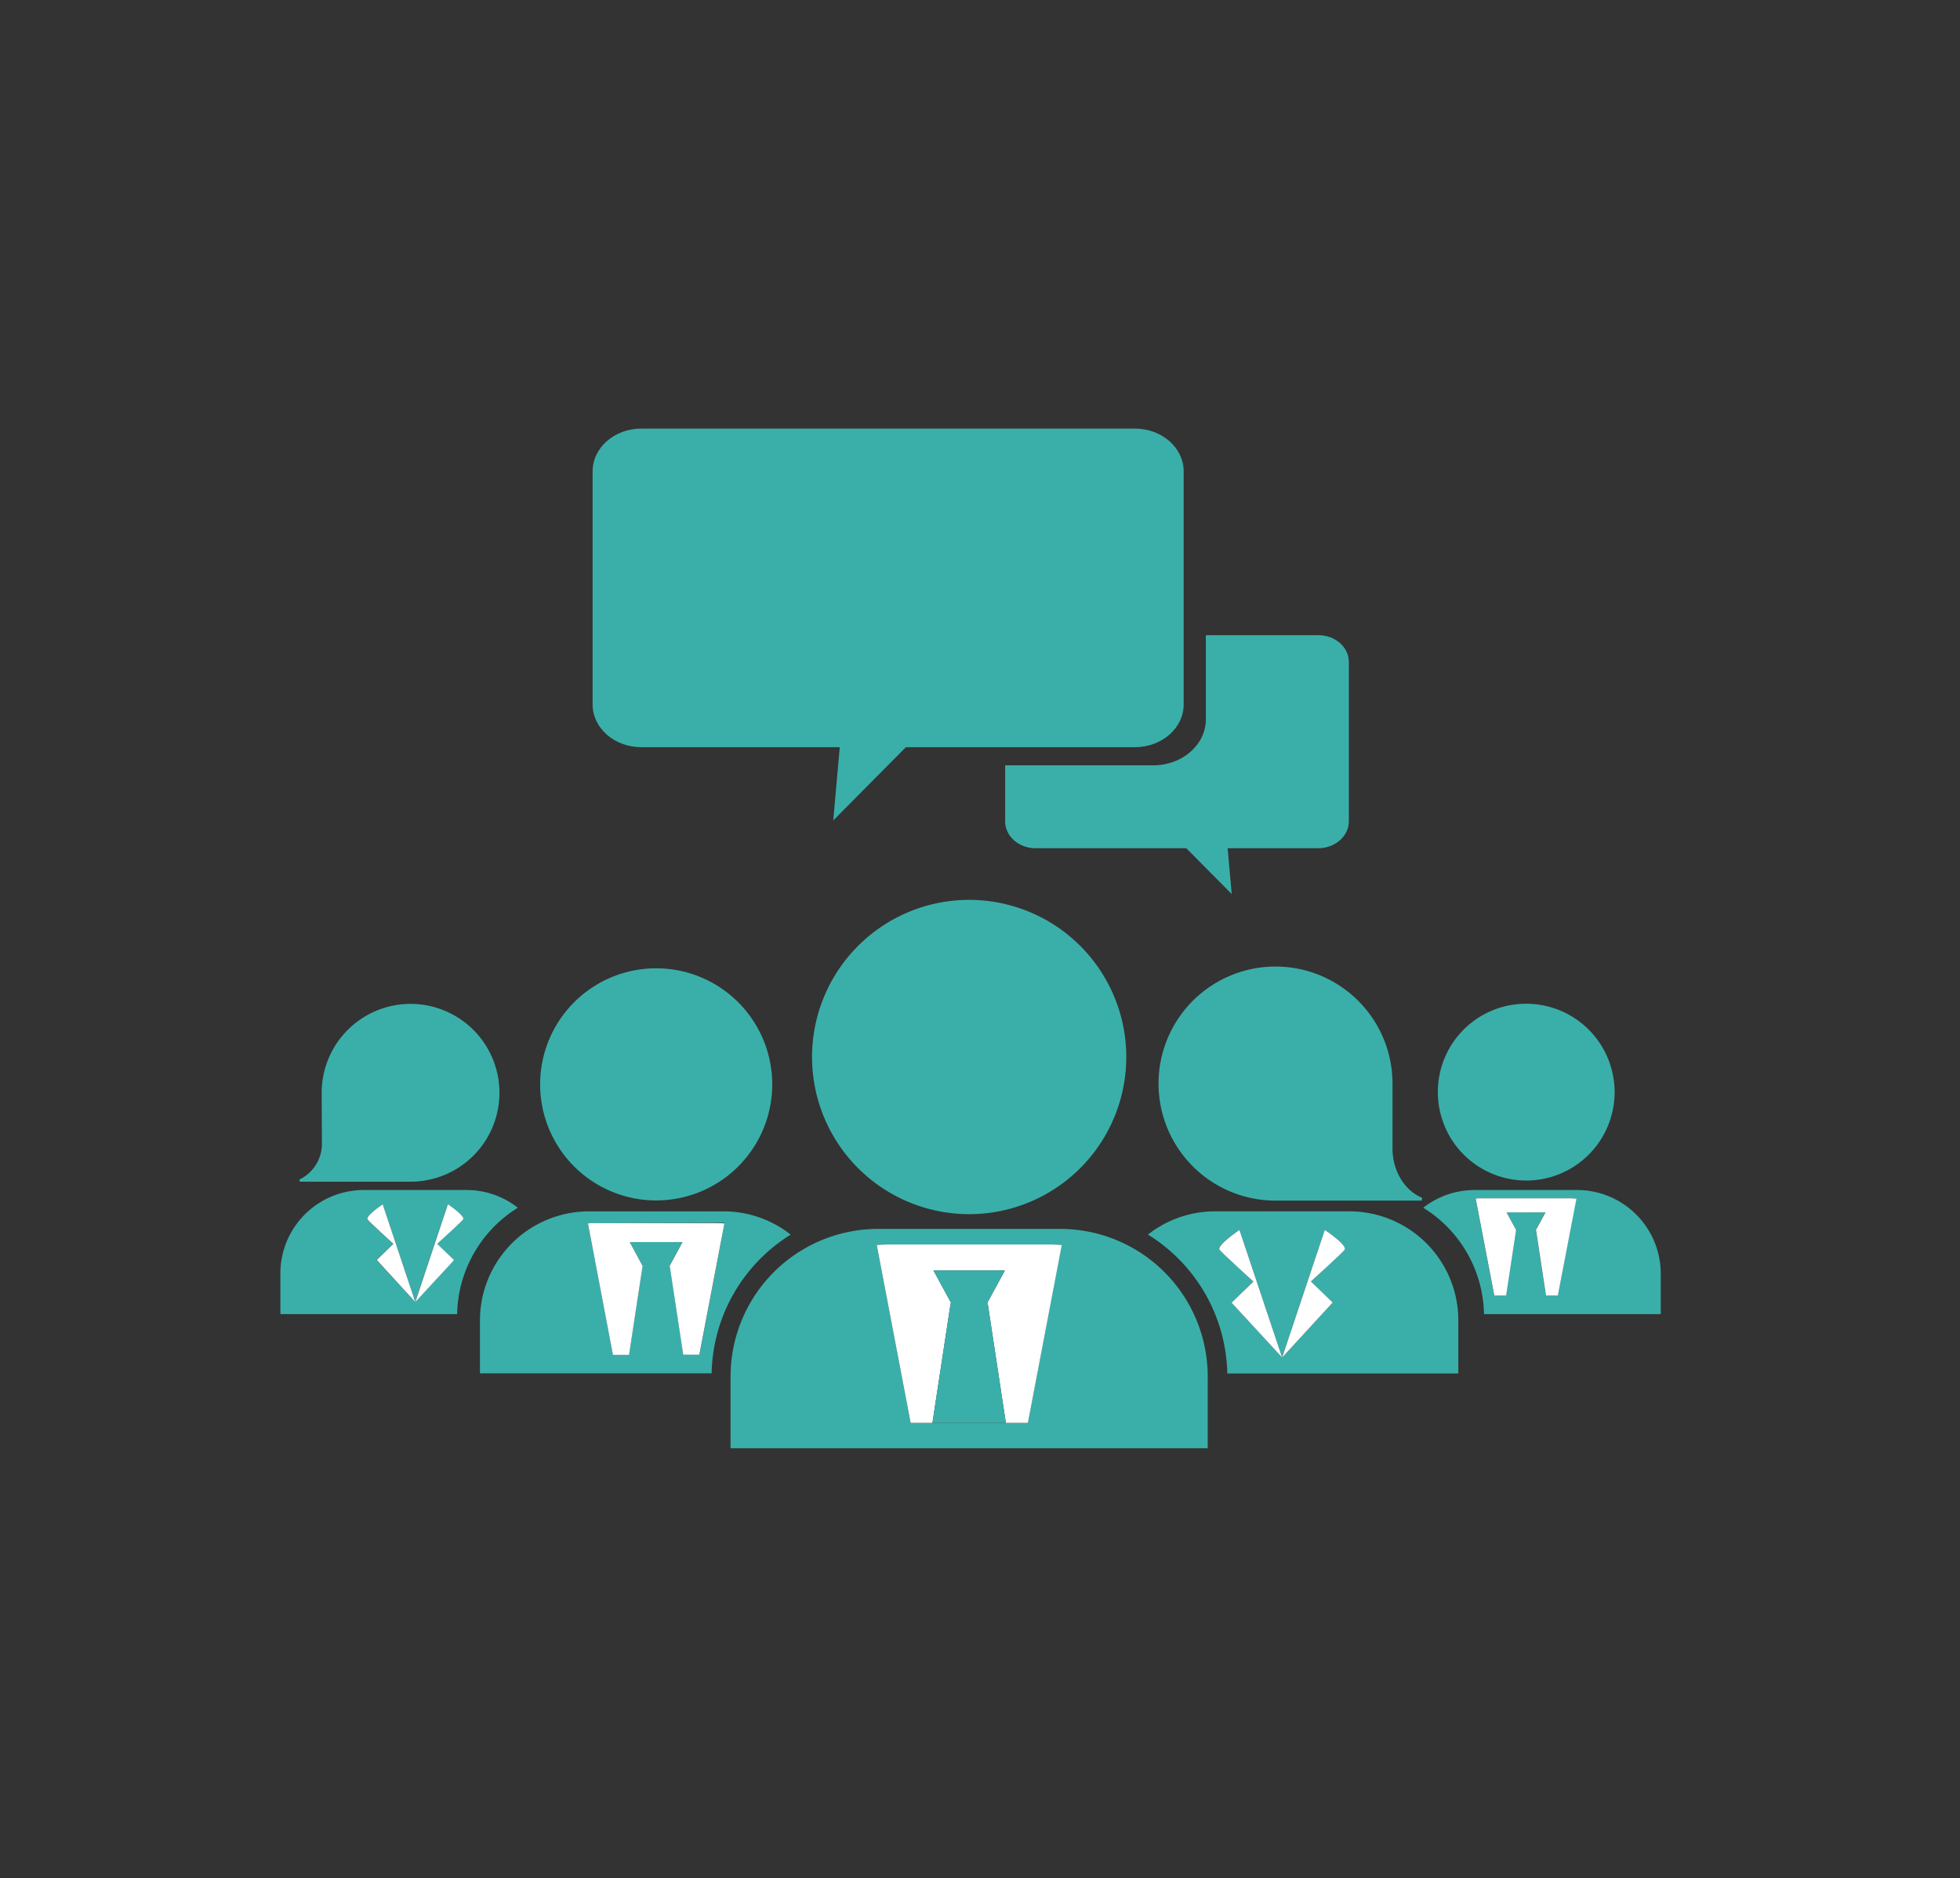 <svg xmlns="http://www.w3.org/2000/svg" viewBox="0 0 421.4 403.78"><rect x="0" y="0" width="421.4" height="403.78" fill="#333333" stroke="none"/><title>ENABLE UPDATED</title><g id="OBJECTS"><path d="M194.76,160.62H244c5.79,0,10.49-4.11,10.49-9.18V101.33c0-5.09-4.7-9.2-10.49-9.2H137.89c-5.79,0-10.48,4.11-10.48,9.2v50.11c0,5.07,4.69,9.18,10.48,9.18h42.66l-1.4,15.74Z" fill="#3aafa9"/><path d="M290,176.59v-34.3c0-3.18-2.93-5.75-6.55-5.75H259.26v18.09c0,5.45-5.07,9.89-11.3,9.89H216.11v12.07c0,3.17,2.93,5.75,6.56,5.75h32.39l9.76,9.85-.88-9.85h19.47C287,182.34,290,179.76,290,176.59Z" fill="#3aafa9"/><path d="M116.13,233.1a24.95,24.95,0,1,0,25-24.95A24.94,24.94,0,0,0,116.13,233.1Z" fill="#3aafa9"/><path d="M261.22,260.39a23.35,23.35,0,0,0-14.41,5,35.94,35.94,0,0,1,17.06,29.86h49.67V283.83a23.45,23.45,0,0,0-23.44-23.44Zm20.62,15.1,4.69,4.53-10.87,11.8L264.78,280l4.7-4.53s-7-6.32-7.29-6.87c-.56-1,4.29-4.24,4.29-4.24l9.18,27.44,9.17-27.44s4.85,3.27,4.29,4.24C288.82,269.17,281.84,275.49,281.84,275.49Z" fill="#3aafa9"/><path d="M103.19,283.83v11.39H153a35.89,35.89,0,0,1,17-29.82,23.3,23.3,0,0,0-14.46-5H126.64A23.45,23.45,0,0,0,103.19,283.83Zm51-21c.53,0,1.06,0,1.59.08l-5.38,28.24H146.9l-2.89-19h-.09l2.83-5.21H135.4l2.83,5.21h-.09l-2.89,19h-3.47L126.41,263c.52-.05,1.06-.08,1.59-.08Z" fill="#3aafa9"/><path d="M144,272.2l2.89,19h3.47L155.75,263c-.53-.05-1.06-.08-1.59-.08H128c-.53,0-1.07,0-1.59.08l5.37,28.24h3.47l2.89-19h.09L135.4,267h11.35l-2.83,5.21Z" fill="#fff"/><path d="M174.59,227.21a33.78,33.78,0,1,0,33.78-33.77A33.78,33.78,0,0,0,174.59,227.21Z" fill="#3aafa9"/><polygon points="204.53 280.16 200.69 273.1 200.69 273.1 204.53 280.16" fill="#5a6e7f"/><path d="M188.82,264.17a31.74,31.74,0,0,0-31.75,31.74v15.41H259.66V295.91a31.74,31.74,0,0,0-31.75-31.74ZM221,305.87H195.79l-7.29-38.24c.73-.05,1.44-.11,2.16-.11h35.42c.72,0,1.44.06,2.15.11Z" fill="#3aafa9"/><path d="M212.35,280.16l3.91,25.71H221l7.28-38.24c-.71-.05-1.43-.11-2.15-.11H190.66c-.72,0-1.43.06-2.16.11l7.29,38.24h4.68l3.92-25.71h.14l-3.84-7.06h15.36l-3.84,7.06Z" fill="#fff"/><polygon points="200.47 305.87 216.26 305.87 212.35 280.16 212.21 280.16 216.05 273.1 200.69 273.1 204.53 280.16 204.39 280.16 200.47 305.87" fill="#3aafa9"/><path d="M289.12,268.62c.56-1-4.29-4.24-4.29-4.24l-9.17,27.44L286.53,280l-4.69-4.53S288.82,269.17,289.12,268.62Z" fill="#fff"/><path d="M275.66,291.82l-9.18-27.44s-4.85,3.27-4.29,4.24c.31.55,7.29,6.87,7.29,6.87l-4.7,4.53Z" fill="#fff"/><path d="M272.66,207.82a25.16,25.16,0,0,0,1.61,50.27c.47,0,.92,0,1.38,0h30l.12-.6c-3.72-1.54-6.38-5.7-6.38-10.61V233.4h0v-.47A25.16,25.16,0,0,0,272.66,207.82Z" fill="#3aafa9"/><path d="M60.28,273.75v8.73h38a27.51,27.51,0,0,1,13.06-22.86,17.88,17.88,0,0,0-11-3.81H78.22A17.94,17.94,0,0,0,60.28,273.75Zm22-14.88,7,21,7-21s3.71,2.5,3.29,3.25c-.24.41-5.58,5.26-5.58,5.26l3.6,3.47-8.33,9-8.32-9,3.59-3.47s-5.33-4.85-5.58-5.26C78.55,261.37,82.26,258.87,82.26,258.87Z" fill="#3aafa9"/><path d="M89.28,279.87l-7-21s-3.71,2.5-3.29,3.25c.25.41,5.58,5.26,5.58,5.26L81,270.85Z" fill="#fff"/><path d="M99.59,262.12c.42-.75-3.29-3.25-3.29-3.25l-7,21,8.33-9L94,267.38S99.35,262.53,99.59,262.12Z" fill="#fff"/><path d="M69.21,245.51a8.53,8.53,0,0,1-4.85,8.05l.1.46H87.27l1,0a19.11,19.11,0,1,0-19.11-19.12v.37h0Z" fill="#3aafa9"/><path d="M317,255.81a17.92,17.92,0,0,0-11,3.81,27.46,27.46,0,0,1,13.06,22.86h38v-8.73a18,18,0,0,0-17.95-17.94Zm17.91,22.65h-2.56l-2.13-14h-.07l2.1-3.85H323.9l2.1,3.85h-.08l-2.13,14h-2.55l-4-20.82c.39,0,.78-.06,1.18-.06h19.28c.4,0,.79,0,1.17.06Z" fill="#3aafa9"/><path d="M309.14,234.77a19,19,0,1,0,18.94-19A18.95,18.95,0,0,0,309.14,234.77Z" fill="#3aafa9"/><path d="M330.25,264.47l2.13,14h2.56l4-20.82c-.38,0-.77-.06-1.17-.06H318.45c-.4,0-.79,0-1.18.06l4,20.82h2.55l2.13-14H326l-2.1-3.85h8.38l-2.1,3.85Z" fill="#fff"/></g></svg>